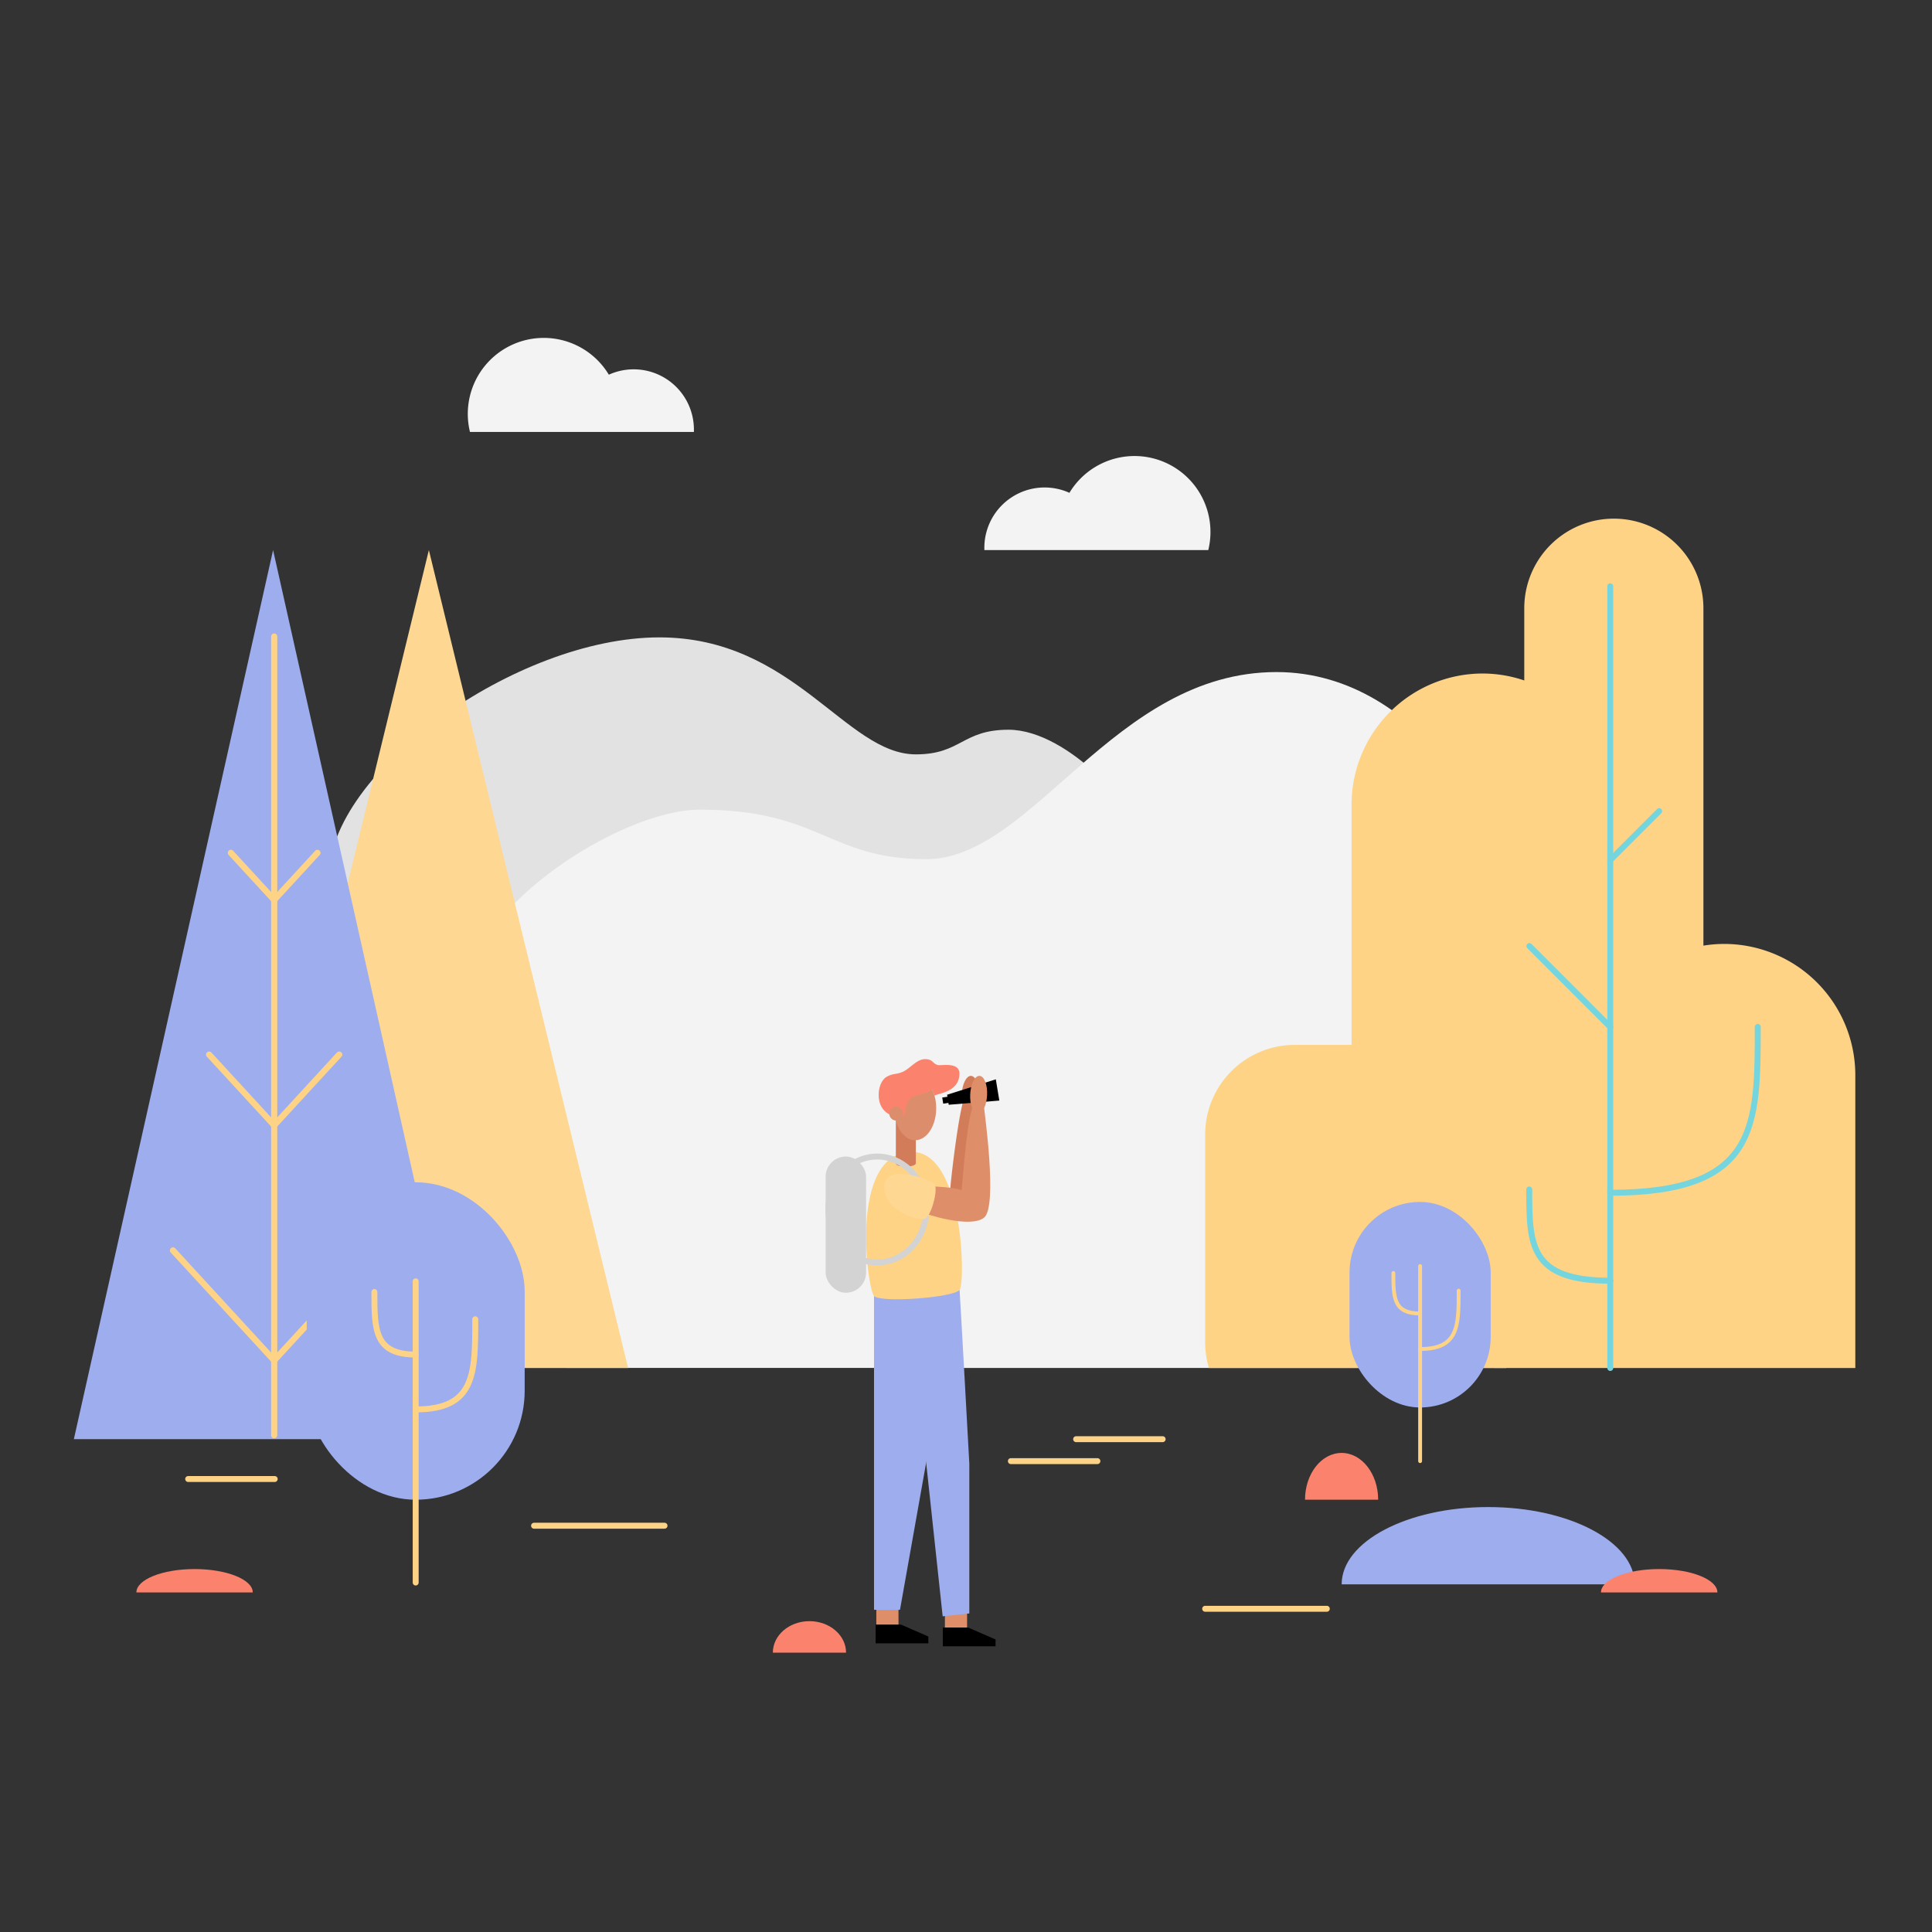 <svg id="Layer_2" data-name="Layer 2" xmlns="http://www.w3.org/2000/svg" viewBox="0 0 1200 1200"><rect x="0" y="0" width="1200" height="1200" fill="#333333" stroke="none"/><defs><style>.cls-1{fill:#e2e2e2;}.cls-2{fill:#f3f3f3;}.cls-3{fill:#d37c59;}.cls-4{fill:#de8e68;}.cls-5{fill:#9daded;}.cls-6{fill:#9daded;}.cls-7{fill:#fed385;}.cls-8{fill:#dc8e6c;}.cls-9{fill:#fb836d;}.cls-10{fill:#d3d3d3;}.cls-11,.cls-13,.cls-14,.cls-15,.cls-16{fill:none;}.cls-11{stroke:#d3d3d3;stroke-miterlimit:10;}.cls-11,.cls-14,.cls-15{stroke-width:3.69px;}.cls-12{fill:#fed892;}.cls-13,.cls-14,.cls-16{stroke:#fed385;}.cls-13,.cls-14,.cls-15,.cls-16{stroke-linecap:round;stroke-linejoin:round;}.cls-13{stroke-width:3.84px;}.cls-15{stroke:#74d5de;}.cls-16{stroke-width:2.39px;}</style></defs><title>Artboard 1</title><path class="cls-1" d="M711.1,528.1c0-21.86-47-74.85-84.67-74.85-28.93,0-29.4,15.3-57.59,15.3-43.46,0-75.71-72.66-159.29-72.66-89.05,0-205.41,83.58-205.41,149.14C204.14,638.91,711.1,661.41,711.1,528.1Z"/><path class="cls-2" d="M935.51,849.68c1-102,2.6-265.85,2.6-290.1,0-35.58-52.84-142.15-145.27-142.15-101.26,0-151.3,116.21-217.58,116.21-60.75,0-65.54-30.76-140.74-30.76-49,0-149.82,62.8-149.82,127l67.11,219.75Z"/><ellipse class="cls-3" cx="602.59" cy="679.96" rx="11.73" ry="5.25" transform="translate(-105.6 1249.11) rotate(-87.24)"/><path class="cls-3" d="M590.19,739.68c-.2-1.94,4.32-42.23,7.92-55a16,16,0,0,1,6.71-.94l-.34,39.7-5,18.67Z"/><polygon points="620.7 683.58 589.26 686.18 588.26 679.96 618.52 670.39 620.7 683.58"/><rect class="cls-4" x="544.3" y="999.24" width="13.77" height="11.65"/><rect class="cls-4" x="586.9" y="1001.06" width="13.77" height="11.65"/><path class="cls-5" d="M542.87,805V999.88H559l18.54-104.26S580.09,839.22,542.87,805Z"/><path class="cls-6" d="M596,801.16c.45,5.62,6.06,107.88,6.06,107.88v93.11l-16.55,1.77-10.64-99-32-99.92C547.71,802.34,583.16,797.33,596,801.16Z"/><path class="cls-7" d="M566.51,715.47c31.79,0,33.3,80.83,29.52,85.69s-49,8.17-53.16,3.83S526.9,715.47,566.51,715.47Z"/><ellipse class="cls-4" cx="607.86" cy="679.96" rx="11.73" ry="5.25" transform="translate(-100.59 1254.37) rotate(-87.24)"/><polygon points="585.61 1010.89 585.61 1022.54 618.35 1022.54 618.35 1018.3 601.32 1010.89 585.61 1010.89"/><polygon points="543.87 1009.05 543.87 1020.7 576.61 1020.7 576.61 1016.46 559.58 1009.05 543.87 1009.05"/><rect x="585.55" y="681.34" width="3.86" height="3.86" transform="translate(-98.87 99.39) rotate(-8.92)"/><path class="cls-3" d="M568.84,722.5c0,2.67-12.41,3-12.41,0V696h12.41Z"/><ellipse class="cls-8" cx="568.46" cy="688.32" rx="13.03" ry="19.89"/><path class="cls-9" d="M545.77,680.12c0-6.13,2.67-10,4.84-11.23,4.19-2.4,5.94-1.33,10.16-3.2,4.57-2,8.49-7.84,13.84-7.84,5,0,4.55,2.84,7.94,3.68,2,.49,13.36-2.12,13.36,5.23,0,11.32-12.57,12.24-15.48,13.69a37.43,37.43,0,0,0-1.52-3.83c-2.29,2.36-10.58,4-11.92,4.53-3.1,1.28-4.58,6.13-4.58,9.3s-2.87,3.18-3.59,3.18C552.19,693.63,545.77,689.38,545.77,680.12Z"/><circle class="cls-8" cx="556.67" cy="691.67" r="4.33"/><rect class="cls-10" x="512.81" y="718.34" width="25.14" height="84.61" rx="12.57" ry="12.57"/><ellipse class="cls-11" cx="544.89" cy="751.24" rx="30.38" ry="32.89"/><path class="cls-4" d="M576.84,736.83c2.53,0,15.29.53,20.48,2.4.4-2.53,2.66-38.77,6.51-50.91,1.47-1.62,7.45-1.43,7.45,0s8.51,60.88,0,67.93-37.37-2.4-38.56-3.33S576.84,736.83,576.84,736.83Z"/><path class="cls-12" d="M549.66,734.69c2.82-11.48,28.36-1.93,30.67.69,2.77,3.14-2.18,20.84-6,21.66C568.1,758.39,546,749.58,549.66,734.69Z"/><polygon class="cls-12" points="266.38 341.65 142.64 849.68 390.13 849.68 266.38 341.65"/><polygon class="cls-5" points="169.62 341.65 45.87 893.9 293.36 893.9 169.62 341.65"/><line class="cls-13" x1="170.29" y1="891.44" x2="170.29" y2="395.36"/><line class="cls-13" x1="170.29" y1="558.95" x2="197.18" y2="529.72"/><line class="cls-13" x1="170.29" y1="698.94" x2="210.7" y2="655.02"/><line class="cls-13" x1="170.29" y1="844.98" x2="233.14" y2="776.66"/><line class="cls-13" x1="170.29" y1="558.95" x2="143.4" y2="529.72"/><line class="cls-13" x1="170.29" y1="698.94" x2="129.89" y2="655.02"/><line class="cls-13" x1="170.29" y1="844.98" x2="107.44" y2="776.66"/><rect class="cls-6" x="190.5" y="734.34" width="135.39" height="197.16" rx="67.69" ry="67.69"/><line class="cls-14" x1="258.19" y1="982.94" x2="258.19" y2="795.85"/><path class="cls-14" d="M258.19,875.41c37,0,37-22.28,37-56"/><path class="cls-14" d="M258.19,841.33c-25.65,0-25.65-15.47-25.65-38.84"/><path class="cls-7" d="M1152.37,849.68V667.57a81.52,81.52,0,0,0-81.28-81.28h0a81.65,81.65,0,0,0-13.07,1.06V377.78a55.64,55.64,0,0,0-55.63-55.64h0a55.64,55.64,0,0,0-55.64,55.64v44.86a80.64,80.64,0,0,0-26-4.31h0a81.52,81.52,0,0,0-81.28,81.29V649H804.08a55.7,55.7,0,0,0-55.53,55.53V833.86a55.18,55.18,0,0,0,2.32,15.82Z"/><path class="cls-15" d="M1000.16,740.85c91.61,0,91.61-41,91.61-103"/><path class="cls-15" d="M1000.25,795.48c-50.4,0-50.4-22.56-50.4-56.67"/><line class="cls-15" x1="1000.16" y1="849.68" x2="1000.16" y2="364.17"/><line class="cls-15" x1="1000.16" y1="637.85" x2="949.94" y2="587.62"/><line class="cls-15" x1="1000.16" y1="534.21" x2="1030.55" y2="503.83"/><path class="cls-2" d="M750.49,341.65a47.18,47.18,0,0,0-86.25-35.55,37.43,37.43,0,0,0-52.84,34.1c0,.49,0,1,0,1.45Z"/><path class="cls-2" d="M291.91,268.28a47.18,47.18,0,0,1,86.25-35.55A37.4,37.4,0,0,1,431,266.83c0,.48,0,1,0,1.45Z"/><path class="cls-6" d="M924.33,936.06c-50.28,0-91,21.47-91,48h182.05C1015.35,957.53,974.6,936.06,924.33,936.06Z"/><path class="cls-9" d="M502.76,1006.93c-12.55,0-22.73,8.76-22.73,19.57H525.5C525.5,1015.69,515.32,1006.93,502.76,1006.93Z"/><path class="cls-9" d="M833.3,902.44c-12.56,0-22.73,13-22.73,29.06H856C856,915.45,845.85,902.44,833.3,902.44Z"/><path class="cls-9" d="M120.87,974.57c-20,0-36.16,6.51-36.16,14.53H157C157,981.08,140.84,974.57,120.87,974.57Z"/><path class="cls-9" d="M1030.55,974.57c-20,0-36.16,6.51-36.16,14.53h72.31C1066.7,981.08,1050.52,974.57,1030.55,974.57Z"/><rect class="cls-6" x="838.22" y="746.55" width="87.67" height="127.66" rx="43.83" ry="43.83"/><line class="cls-16" x1="882.06" y1="907.53" x2="882.06" y2="786.38"/><path class="cls-16" d="M882.06,837.9C906,837.9,906,823.47,906,801.64"/><path class="cls-16" d="M882.06,815.83c-16.61,0-16.61-10-16.61-25.16"/><line class="cls-14" x1="331.71" y1="947.65" x2="412.75" y2="947.65"/><line class="cls-14" x1="668.4" y1="893.9" x2="722.14" y2="893.9"/><line class="cls-14" x1="627.87" y1="907.53" x2="681.62" y2="907.53"/><line class="cls-14" x1="116.88" y1="918.64" x2="170.63" y2="918.64"/><line class="cls-14" x1="748.55" y1="999.24" x2="824.1" y2="999.24"/></svg>